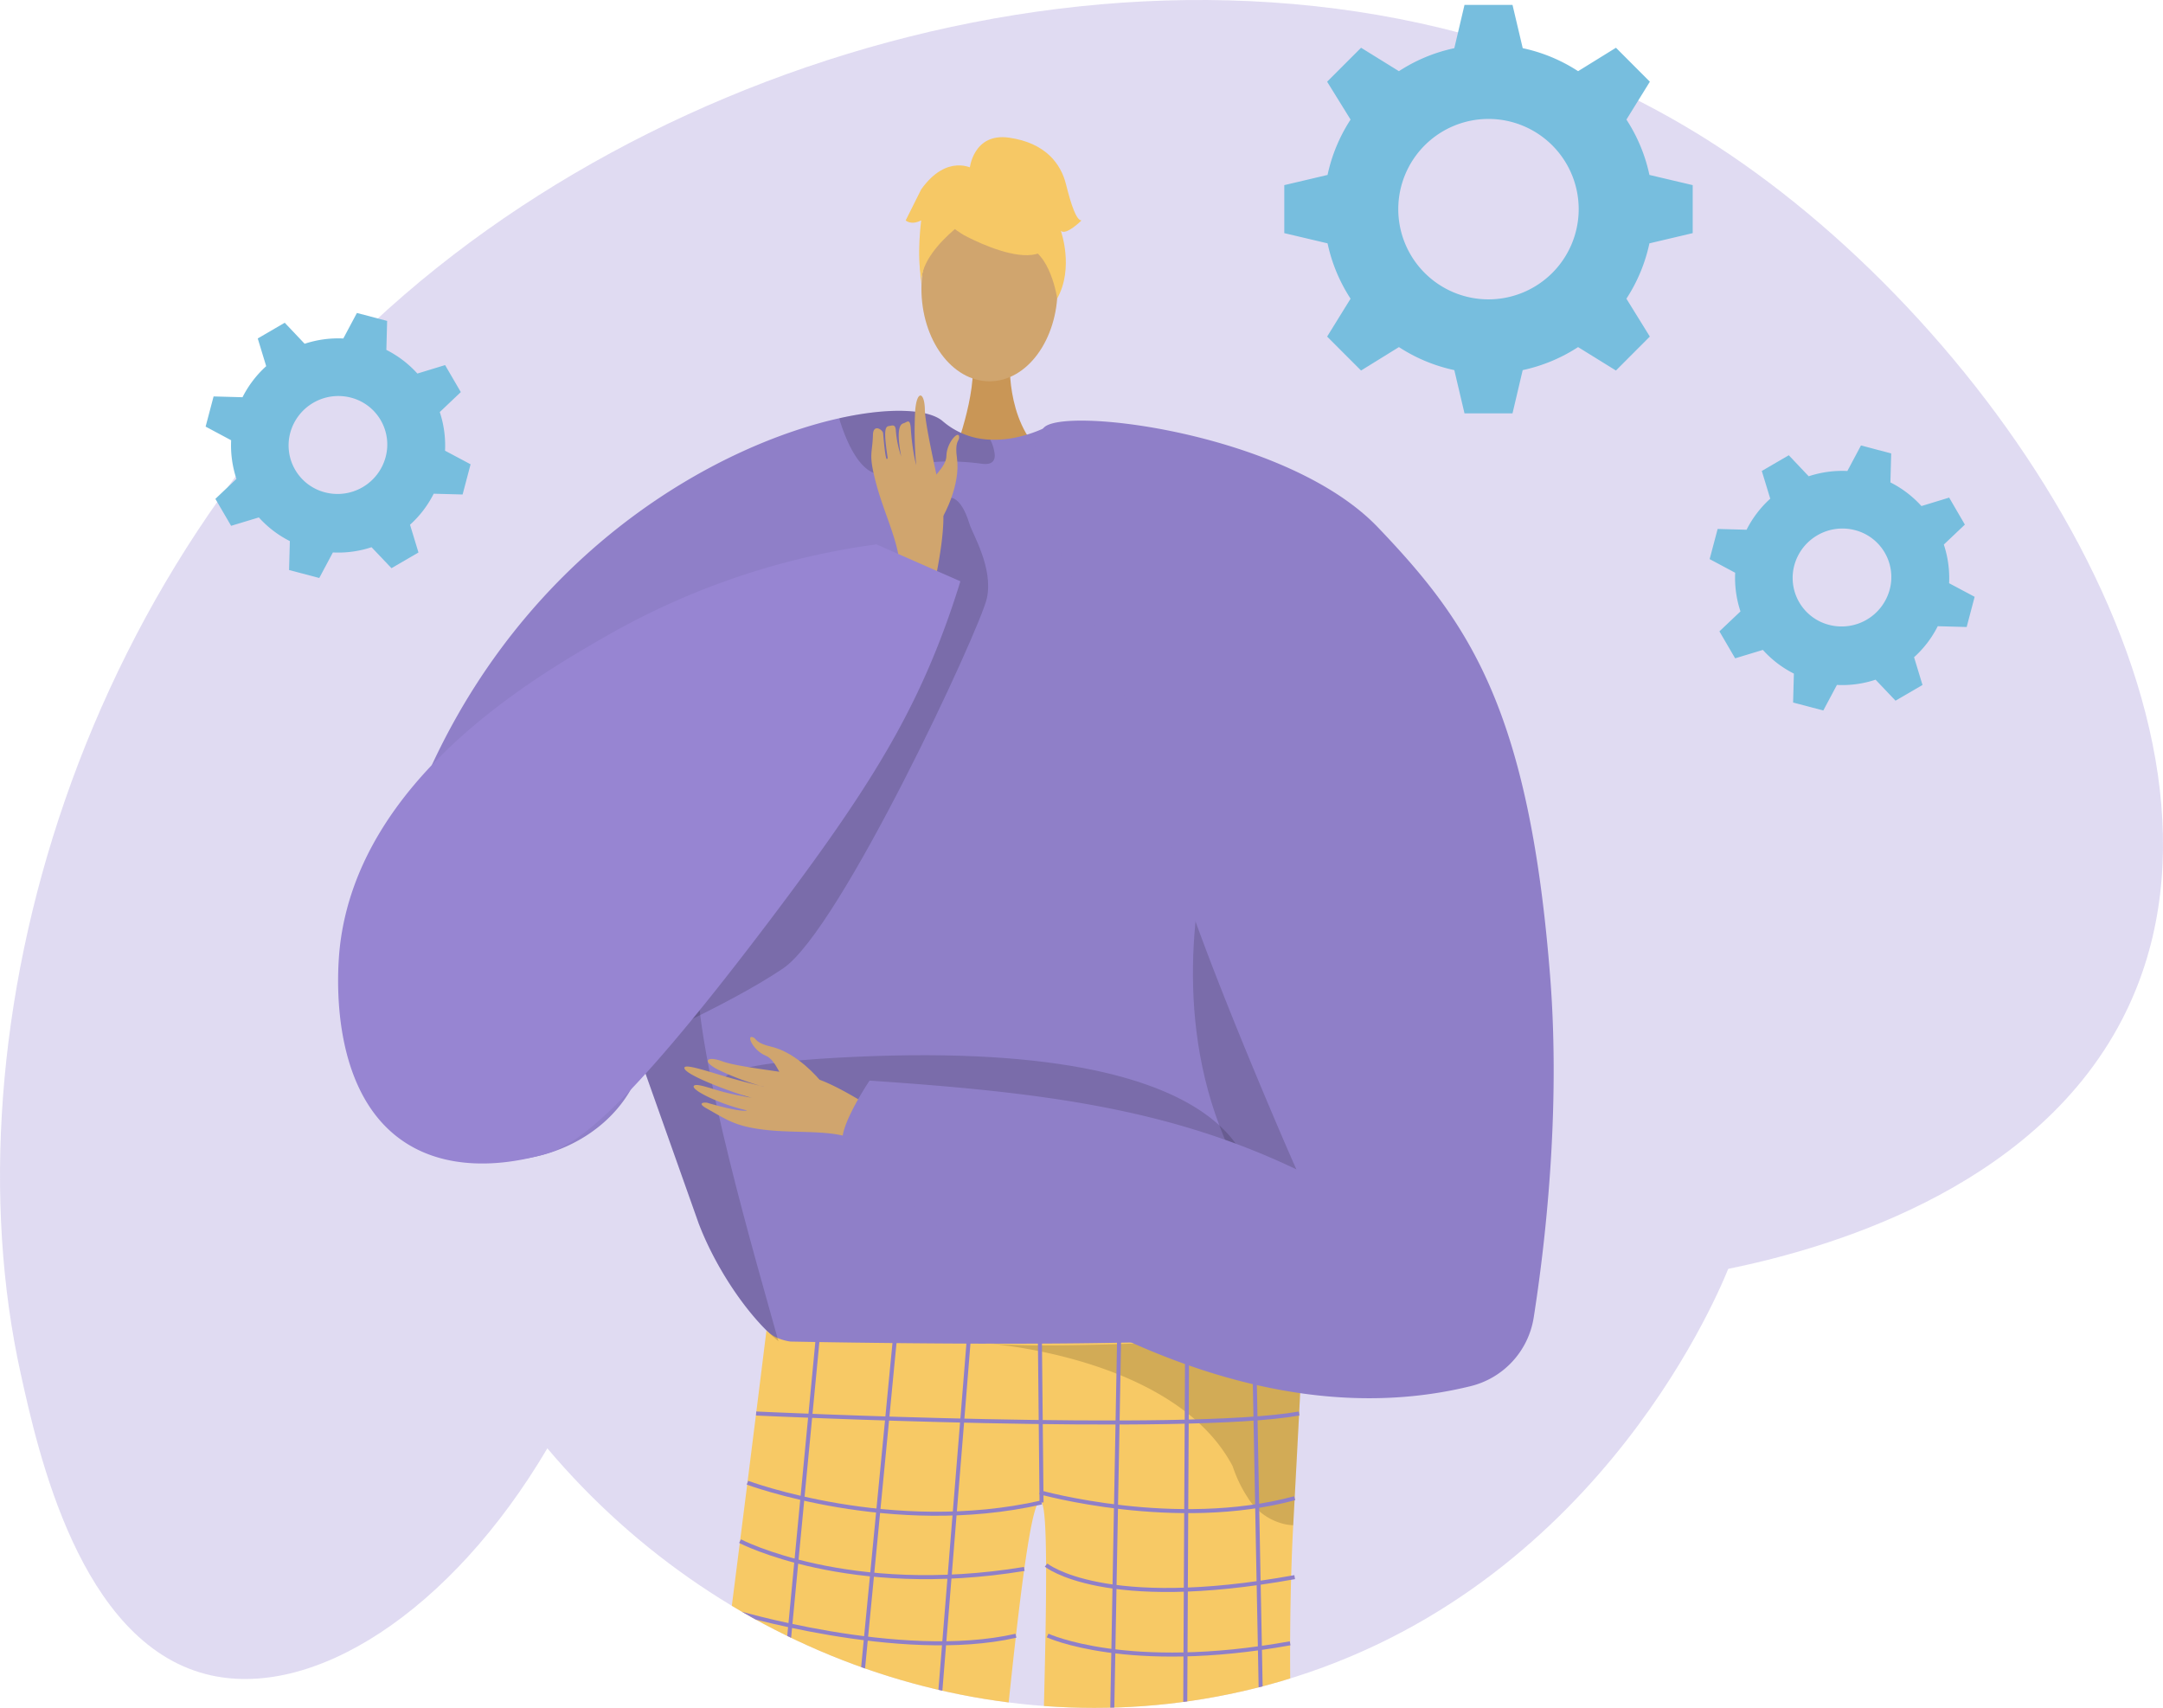 <svg xmlns="http://www.w3.org/2000/svg" xmlns:xlink="http://www.w3.org/1999/xlink" width="402" height="317.398" viewBox="0 0 402 317.398"><defs><style>.a,.n{fill:none;}.b,.o{fill:#9785d2;}.b,.j{opacity:0.3;}.c{fill:#77bede;}.d{clip-path:url(#a);}.e{fill:#c99656;}.f,.m{fill:#d0a56e;}.g{fill:#8f7fc8;}.h{fill:#f7c965;}.i{opacity:0.15;}.k{opacity:0.5;}.l{fill:#f6c865;}.m{fill-rule:evenodd;}.n{stroke:#8f7fc8;stroke-miterlimit:10;stroke-width:0.748px;}</style><clipPath id="a"><path class="a" d="M529.729,513.633c3.26,14.787,10.993,49.867,34.426,55.943,19.721,5.114,45.565-11.611,63.475-41.957,33.379,39.574,85.529,56.834,133.4,44.108C821,555.787,844.48,500.714,847.1,494.268c16.921-3.47,56.414-14.083,73.156-46.261,27.291-52.448-23.3-128.657-75.307-162.45-72.962-47.415-174.324-27.989-237.76,22.592C539.986,361.732,515.7,450,529.729,513.633Z" transform="translate(-525.903 -258.457)"/></clipPath></defs><g transform="translate(-525.903 -258.457)"><path class="b" d="M529.729,513.633c3.26,14.787,10.993,49.867,34.426,55.943,19.721,5.114,45.565-11.611,63.475-41.957,33.379,39.574,85.529,56.834,133.4,44.108C821,555.787,844.48,500.714,847.1,494.268c16.921-3.47,56.414-14.083,73.156-46.261,27.291-52.448-23.3-128.657-75.307-162.45-72.962-47.415-174.324-27.989-237.76,22.592C539.986,361.732,515.7,450,529.729,513.633Z" transform="translate(0)"/><path class="c" d="M787.555,301.58v-8.921l-8.042-1.893a30.425,30.425,0,0,0-4.275-10.288l4.354-7.039-6.3-6.311-7.037,4.355a30.382,30.382,0,0,0-10.29-4.275l-1.9-8.044h-8.921l-1.894,8.044a30.359,30.359,0,0,0-10.294,4.275l-7.035-4.355-6.308,6.311,4.356,7.039a30.483,30.483,0,0,0-4.278,10.288l-8.042,1.893v8.921l8.044,1.9a30.435,30.435,0,0,0,4.275,10.284l-4.356,7.043,6.308,6.306,7.038-4.354a30.48,30.48,0,0,0,10.292,4.279l1.894,8.039h8.921l1.893-8.039a30.508,30.508,0,0,0,10.293-4.279l7.037,4.354,6.3-6.311-4.354-7.038a30.374,30.374,0,0,0,4.275-10.284ZM749.6,313.889a16.765,16.765,0,1,1,16.765-16.772A16.768,16.768,0,0,1,749.6,313.889" transform="translate(52.942 0.202)"/><path class="c" d="M820.937,356.619l1.482-5.612-4.746-2.526a19.848,19.848,0,0,0-.98-7.183l3.91-3.71-2.921-5.018-5.15,1.572a19.731,19.731,0,0,0-5.766-4.395l.144-5.384-5.616-1.482-2.529,4.746a19.88,19.88,0,0,0-7.187.98l-3.7-3.908-5.016,2.922,1.57,5.152a19.753,19.753,0,0,0-4.4,5.771l-5.377-.148L773.169,344l4.746,2.537a19.79,19.79,0,0,0,.983,7.182l-3.913,3.71,2.922,5.009,5.154-1.561a19.6,19.6,0,0,0,5.763,4.4l-.145,5.38,5.614,1.475,2.53-4.746a19.627,19.627,0,0,0,7.183-.975l3.707,3.9,5.016-2.917-1.568-5.157a19.628,19.628,0,0,0,4.4-5.766Zm-25.537-.387a9.012,9.012,0,0,1-6.493-11.085,9.262,9.262,0,0,1,11.229-6.54,9,9,0,0,1,6.487,11.081,9.248,9.248,0,0,1-11.222,6.543" transform="translate(70.477 18.362)"/><path class="c" d="M603.405,337.455l1.482-5.612-4.746-2.526a19.847,19.847,0,0,0-.98-7.183l3.91-3.71-2.921-5.018L595,314.978a19.73,19.73,0,0,0-5.766-4.395l.144-5.384-5.616-1.482-2.529,4.746a19.879,19.879,0,0,0-7.187.98l-3.7-3.908-5.015,2.922,1.57,5.152a19.749,19.749,0,0,0-4.4,5.771l-5.377-.148-1.482,5.607,4.746,2.537a19.792,19.792,0,0,0,.983,7.182l-3.913,3.71,2.922,5.009,5.154-1.561a19.6,19.6,0,0,0,5.763,4.4l-.145,5.38,5.614,1.475,2.53-4.746a19.628,19.628,0,0,0,7.183-.975l3.707,3.9,5.015-2.917-1.568-5.157a19.628,19.628,0,0,0,4.4-5.766Zm-25.537-.387a9.011,9.011,0,0,1-6.493-11.085,9.262,9.262,0,0,1,11.229-6.54,9,9,0,0,1,6.487,11.081,9.248,9.248,0,0,1-11.222,6.543" transform="translate(8.475 12.9)"/><g transform="translate(525.903 258.457)"><g class="d"><g transform="translate(62.834 25.493)"><path class="e" d="M674.313,310.751s-1.051,11.735,6.186,18.223-16.68,0-16.68,0,4.45-11.239,3.452-18.223S674.313,310.751,674.313,310.751Z" transform="translate(-549.427 -269.93)"/><ellipse class="f" cx="12.654" cy="17.265" rx="12.654" ry="17.265" transform="translate(108.413 10.842)"/><path class="g" d="M777.194,420.738c-.269,4.239-4.652,23.443-10.13,40.513-4.489,14.013-9.728,26.595-14.034,28.335-9.553,3.844-81.686,9.121-96.518,2.047-.346-.26-.72-.538-1.076-.847-5.565-4.526-11.6-13.464-14.8-21.836,0-.01-8.525-24.038-10.265-28.931-.019-.047-.028-.086-.048-.125-.058-.192-.125-.374-.193-.547-.019-.067-.047-.125-.067-.193-8.977,30.652-79.141,28.421-38.447-56.707,19.156-40.07,53.344-58.352,75.171-63.205,9.449-2.1,16.58-1.691,19.184.558a14.147,14.147,0,0,0,8.833,3.431,19.176,19.176,0,0,0,4.96-.451,24.641,24.641,0,0,0,5.257-1.789c.807-.374,1.279-.644,1.279-.644a51.311,51.311,0,0,1,13.359.8C769.044,330.815,777.637,413.616,777.194,420.738Z" transform="translate(-573.596 -267.016)"/><path class="h" d="M740.139,569.442H690.414q.1-4.568.224-9.211c.1-4.229.224-8.489.342-12.7.127-4.467.253-8.9.373-13.216.12-4.14.231-8.177.335-12.048.283-10.938.477-20.6.439-27.61-.03-6.642-.269-10.909-.842-11.638-.216-.276-.44-.224-.677.149-.752,1.176-1.6,5.547-2.531,12.2-.5,3.538-1.013,7.722-1.55,12.413-.528,4.586-1.072,9.672-1.637,15.108-.4,3.813-.8,7.8-1.214,11.929-.469,4.728-.953,9.621-1.444,14.624-.365,3.664-.73,7.388-1.1,11.148-.29,2.934-.581,5.891-.871,8.854H624.82c.015-.135.031-.276.053-.41.484-3.448.983-7.074,1.5-10.834.61-4.468,1.236-9.121,1.868-13.88.589-4.446,1.191-8.987,1.787-13.545,1.221-9.3,2.435-18.7,3.574-27.632,1.095-8.542,2.115-16.65,3.024-23.806,2.1-16.709,3.53-28.273,3.53-28.273a5.587,5.587,0,0,0,.454.41.157.157,0,0,0,.037.03,6.514,6.514,0,0,0,1.572.938,9.747,9.747,0,0,0,2.367.663l5.033.09c3.724.067,8.667.134,14.342.193,4.245.045,8.9.082,13.738.1,1.266.006,2.539.014,3.819.006h.06c3.1.008,6.254.008,9.411-.006,4.959-.023,9.926-.075,14.692-.164,4.445-.082,8.727-.194,12.659-.35q2.558-.112,4.906-.231c.015.008.031,0,.045,0l.388-.022.61-.037c.8-.045,1.563-.1,2.316-.149s1.474-.1,2.174-.157h.008c.58-.045,1.139-.089,1.682-.141.357-.03.716-.067,1.057-.1.171-.015.343-.03.506-.053s.336-.037.5-.051.328-.037.484-.053.312-.037.469-.059c.224-.023.44-.053.655-.082.834-.112,1.586-.224,2.256-.342a15.772,15.772,0,0,0,2.561-.649c.067-.022.134-.051.2-.081a3.059,3.059,0,0,0,.349-.157c.051-.03.1-.059.149-.082s.089-.059.126-.089a.937.937,0,0,0,.2-.172.85.85,0,0,1-.008.1c0,.059-.008.155-.015.283-.008.163-.014.38-.029.648-.008.179-.014.38-.03.6-.023.409-.045.893-.067,1.444-.008.141-.015.283-.023.432a.413.413,0,0,0-.006.089c-.008.21-.023.425-.03.649s-.031.461-.039.7c-.022.439-.044.9-.074,1.385-.006.2-.014.41-.03.618-.014.3-.029.6-.044.916-.016.208-.023.424-.031.648-.044.826-.089,1.7-.141,2.621-.022.461-.044.938-.075,1.421s-.044.983-.074,1.5q-.056,1.062-.111,2.182c-.06,1.139-.12,2.331-.186,3.56-.031.618-.068,1.243-.1,1.884-.074,1.459-.157,2.979-.238,4.541-.067,1.124-.12,2.28-.186,3.455-.037.759-.082,1.527-.119,2.3q-.133,2.446-.267,5.018c-.172,3.157-.3,6.419-.388,9.762-.334,11.847-.208,24.706.247,37.306.171,4.46.371,8.883.618,13.216s.521,8.593.834,12.7Q739.73,564.978,740.139,569.442Z" transform="translate(-560.543 -229.282)"/><path class="i" d="M618.744,416.17c.019.068.048.126.067.193.068.173.135.356.193.547.019.039.028.077.048.125,1.74,4.893,10.265,28.921,10.265,28.931,3.2,8.372,9.237,17.311,14.8,21.838-3.778-13.678-15.551-53.325-15.1-69.3C626.769,413.9,618.744,416.161,618.744,416.17Z" transform="translate(-562.275 -244.033)"/><path class="i" d="M705.207,370.847S675.8,440.121,739.555,475.515l1.273,1,.97-16.759s-27.751-45.916-27.781-47.045S705.207,370.847,705.207,370.847Z" transform="translate(-539.561 -251.916)"/><path class="i" d="M676.175,326.066c.039,1.144-.567,1.893-2.4,1.644-5.729-.779-12.2-.616-16.9,1.537a3.991,3.991,0,0,1-3.864-.163c-3.008-1.759-4.873-7.006-5.613-9.333a1.594,1.594,0,0,1-.077-.509c9.449-2.1,16.58-1.691,19.184.558a14.147,14.147,0,0,0,8.833,3.431A7.8,7.8,0,0,1,676.175,326.066Z" transform="translate(-554.13 -267.016)"/><g class="j" transform="translate(120.589 220.975)"><path d="M669.143,452.789c-.17-.014-.338-.027-.5-.042C668.642,452.747,668.819,452.76,669.143,452.789Z" transform="translate(-668.642 -449.547)"/><path class="k" d="M669.032,453.5c13.389,1.068,42.651-.824,42.651-.824,8.6-.5,14.638-1.259,15.7-2.418a.932.932,0,0,1-.008.1c-.063,1.343-.834,16.723-1.916,36.884a10.035,10.035,0,0,1-1.407-.163,10.955,10.955,0,0,1-7.086-5.035,24.346,24.346,0,0,1-2.755-5.754C704.229,457.294,673.321,453.885,669.032,453.5Z" transform="translate(-668.531 -450.257)"/></g><g transform="translate(105.488)"><g transform="translate(2.671 4.814)"><path class="l" d="M666.333,295.424s21.907,12.146,15.4-7.355C677.24,274.577,651.394,286.731,666.333,295.424Z" transform="translate(-658.18 -282.041)"/><path class="l" d="M670.3,290.572s-12.258,7.273-11.074,14.57c0,0-2.7-21.782,9.484-22.33s16.906.628,15.824,23.662C684.531,306.474,680.991,288.151,670.3,290.572Z" transform="translate(-658.968 -281.848)"/></g><path class="l" d="M666.134,284.214s.616-6.786,7.344-5.825,9.611,4.806,10.572,8.651,1.922,6.727,2.884,6.727c0,0-2.884,2.884-3.845,1.922,0,0,2.5,6.912-.675,12.587,0,0-1.248-8.742-6.052-9.7S666.134,284.214,666.134,284.214Z" transform="translate(-654.255 -278.295)"/><path class="l" d="M669.384,282.992s-4.806-2.884-9.611,3.844L656.89,292.6s.961.961,2.883,0c0,0-.876,6.772.042,10.6l2.84-11.556Z" transform="translate(-656.89 -277.132)"/></g><path class="i" d="M728.683,436.311s3.486-28.515-73.921-24.938,56.067,22.71,56.067,22.71Z" transform="translate(-558.891 -240.454)"/><g transform="translate(64.366 52.676)"><g transform="translate(0 114.539)"><path class="m" d="M662.694,422.5c-.885-.375-10.022-6.868-15.183-7.755s-12.916-1.713-15.539-2.686c-3.087-1.145-3.982.046-.454,1.719a51.377,51.377,0,0,0,8.094,2.993c.518.062-2.832-.658-6.453-1.709-3.85-1.118-8.008-2.553-8.256-1.872-.483,1.322,10.55,5.244,12.52,5.614a50.044,50.044,0,0,1-5.186-1.043c-2.33-.605-4.972-1.654-5.542-1.205-.9.707,4.888,3.517,9.768,4.588.073.167-1.539.292-7.25-1.37-.574-.166-2.08-.028-.239,1,3.876,2.174,5.382,3.4,11.2,4.034,5.668.623,12.032-.055,16.013,1.636Z" transform="translate(-624.889 -407.514)"/><path class="m" d="M647.266,416.357s-4.038-4.965-8.918-6.115c-2.9-.682-2.774-1.416-3.259-1.676-1.6-.862-.236,2.349,2.2,3.336,1.976.8,2.837,4.355,4,5.185s4.7,2.465,5.649,2.059S647.266,416.357,647.266,416.357Z" transform="translate(-622.179 -408.421)"/></g><path class="g" d="M747.255,339.11c16.784,17.564,28.1,33.542,32.023,83.493,1.991,25.342-1,50.294-3.064,63.415a15.642,15.642,0,0,1-11.781,12.723c-58.011,14.223-115.923-44.3-115.923-44.3-3.143-1.46,4.28-12.5,4.28-12.5,31.289,2.125,55.169,4.96,79.332,16.495-.122-.069-20.9-47.744-23.209-60.627-6.042-33.787-32.221-64.666-23.85-77.068C687.958,316.451,730.325,321.394,747.255,339.11Z" transform="translate(-618.378 -319.287)"/></g><g transform="translate(77.963 220.804)"><path class="n" d="M635.471,569.479l.655-6.9,1.266-13.254,1.363-14.222,1.333-13.947,1.459-15.228,1.139-11.966,1.117-11.691,1.467-15.324,1.08-11.274.231-2.442.3-3.105" transform="translate(-635.471 -450.124)"/><path class="n" d="M646.55,568.822l.484-5.011,1.251-12.949,1.348-13.939,1.318-13.671,1.5-15.592L653.6,495.79l1.147-11.862,1.66-17.134.99-10.306.365-3.723.03-.335" transform="translate(-632.313 -449.467)"/><path class="n" d="M668.084,452.43l-.037.432-.313,3.887-.841,10.432-1.4,17.245-.946,11.75-1.005,12.383-1.214,15.026-1.065,13.172L660.147,550.6l-1,12.316-.477,5.9" transform="translate(-628.858 -449.467)"/><line class="n" x2="0.301" y2="29.958" transform="translate(52.475 2.966)"/><path class="n" d="M686.081,568.822l.112-6.188.246-13.046.223-12.413.246-13.128.261-14.029.216-11.959.276-14.915.29-15.615.164-8.943.052-2.9.052-2.733V452.7l.007-.268" transform="translate(-621.046 -449.467)"/><path class="n" d="M697.727,452.361v.06l-.015,2.249-.052,11.065-.008,1.66-.089,16.627-.074,14.595-.06,12.026-.074,14.036-.067,13.344-.06,12.145-.067,12.889-.03,5.786" transform="translate(-617.896 -449.487)"/><path class="n" d="M707.272,452.361l.015.834.261,13.619.313,16.27.007.558.261,13.731.238,12.108.253,13.545.246,12.614.238,12.726.246,12.763.149,7.714" transform="translate(-615.006 -449.487)"/></g><path class="n" d="M635.261,462.881s79.827,3.769,100.918,0" transform="translate(-557.567 -225.684)"/><path class="n" d="M688.665,476.561c-27.93,6.326-54.66-3.674-54.66-3.674" transform="translate(-557.925 -222.832)"/><path class="n" d="M676.307,474.275s25.206,7.083,47.347,1.1" transform="translate(-545.868 -222.437)"/><path class="n" d="M632.937,481.34s20.129,10.538,52.822,5.166" transform="translate(-558.23 -220.423)"/><path class="n" d="M631.655,491.408s31.321,9.562,52.921,4.641" transform="translate(-558.595 -217.553)"/><path class="n" d="M630.369,501.409s15.952,12.506,52.938,6.9" transform="translate(-558.961 -214.703)"/><path class="n" d="M628.872,512.914a77.611,77.611,0,0,0,53.651,4.041" transform="translate(-559.388 -211.423)"/><path class="n" d="M627.481,523.453s17.228,12.229,53.99,5.126" transform="translate(-559.785 -208.42)"/><path class="n" d="M626.026,534.257s23.778,12.43,54.763,2.389" transform="translate(-560.199 -205.34)"/><path class="n" d="M625.345,543.1c-.328-.261-.484-.41-.484-.41" transform="translate(-560.531 -202.937)"/><path class="n" d="M677.2,484.8s10.531,8.7,46.2,2.241" transform="translate(-545.614 -219.435)"/><path class="n" d="M677.414,494.988s14.776,6.89,45.08,1.448" transform="translate(-545.552 -216.533)"/><path class="n" d="M676.853,506.291s22.817,6.872,45.8,0" transform="translate(-545.712 -213.311)"/><path class="n" d="M676.6,515.664s22.181,9.86,46.572,0" transform="translate(-545.785 -210.64)"/><path class="n" d="M676.307,525.955s21.117,7.409,47.556,0" transform="translate(-545.868 -207.706)"/><path class="n" d="M676.042,535.839s17.8,7.985,48.729,0" transform="translate(-545.944 -204.889)"/><path class="i" d="M680.48,335.381c.547,1.8,4.418,8.1,3.223,13.715s-27.171,61.589-37.872,68.822S615.8,433.374,615.8,433.374l52.806-73.056,2.92-24.937S677.056,324.164,680.48,335.381Z" transform="translate(-563.113 -263.446)"/><g transform="translate(99.099 48.012)"><path class="m" d="M663.064,336.376s3.224-5.649,2.522-10.7c-.418-3,.324-3.15.393-3.7.227-1.838-2.314.636-2.357,3.3-.035,2.168-3.085,4.288-3.447,5.693s-.609,5.361.122,6.109S663.064,336.376,663.064,336.376Z" transform="translate(-649.664 -314.038)"/><path class="m" d="M663.306,352.633c.032-.975,2.832-12.018,1.778-17.233s-3.169-14.26-3.21-17.1c-.047-3.345-1.5-3.756-1.8.2a69.774,69.774,0,0,0,.188,10.161,41.174,41.174,0,0,1-.988-6.687c-.13-2.235-.658-1.352-1.4-1.144-1.378.384-.774,4.156-.4,6.159a19.383,19.383,0,0,1-1-4.913c-.1-1.137-.648-.842-1.324-.738s-.959.923-.183,5.941c-.13.131-.337,1.39-.858-4.631-.053-.605-1.82-1.829-1.885.316-.114,3.763-.9,3.43.627,9.173,1.491,5.6,4.468,11.383,4.327,15.775Z" transform="translate(-651.918 -315.658)"/></g><path class="o" d="M674.867,337.186A138.1,138.1,0,0,0,625,354.019c-13.305,7.624-46.338,26.554-49.872,57.976-.31,2.746-2.65,26.379,11.844,36.157,9.7,6.543,21.894,3.48,25.134,2.665,5.753-1.446,13.452-4.685,43.44-44.434,17.042-22.588,25.77-36.4,32.417-54.859,1.117-3.1,1.948-5.7,2.493-7.48Z" transform="translate(-574.8 -261.51)"/></g></g></g></g></svg>